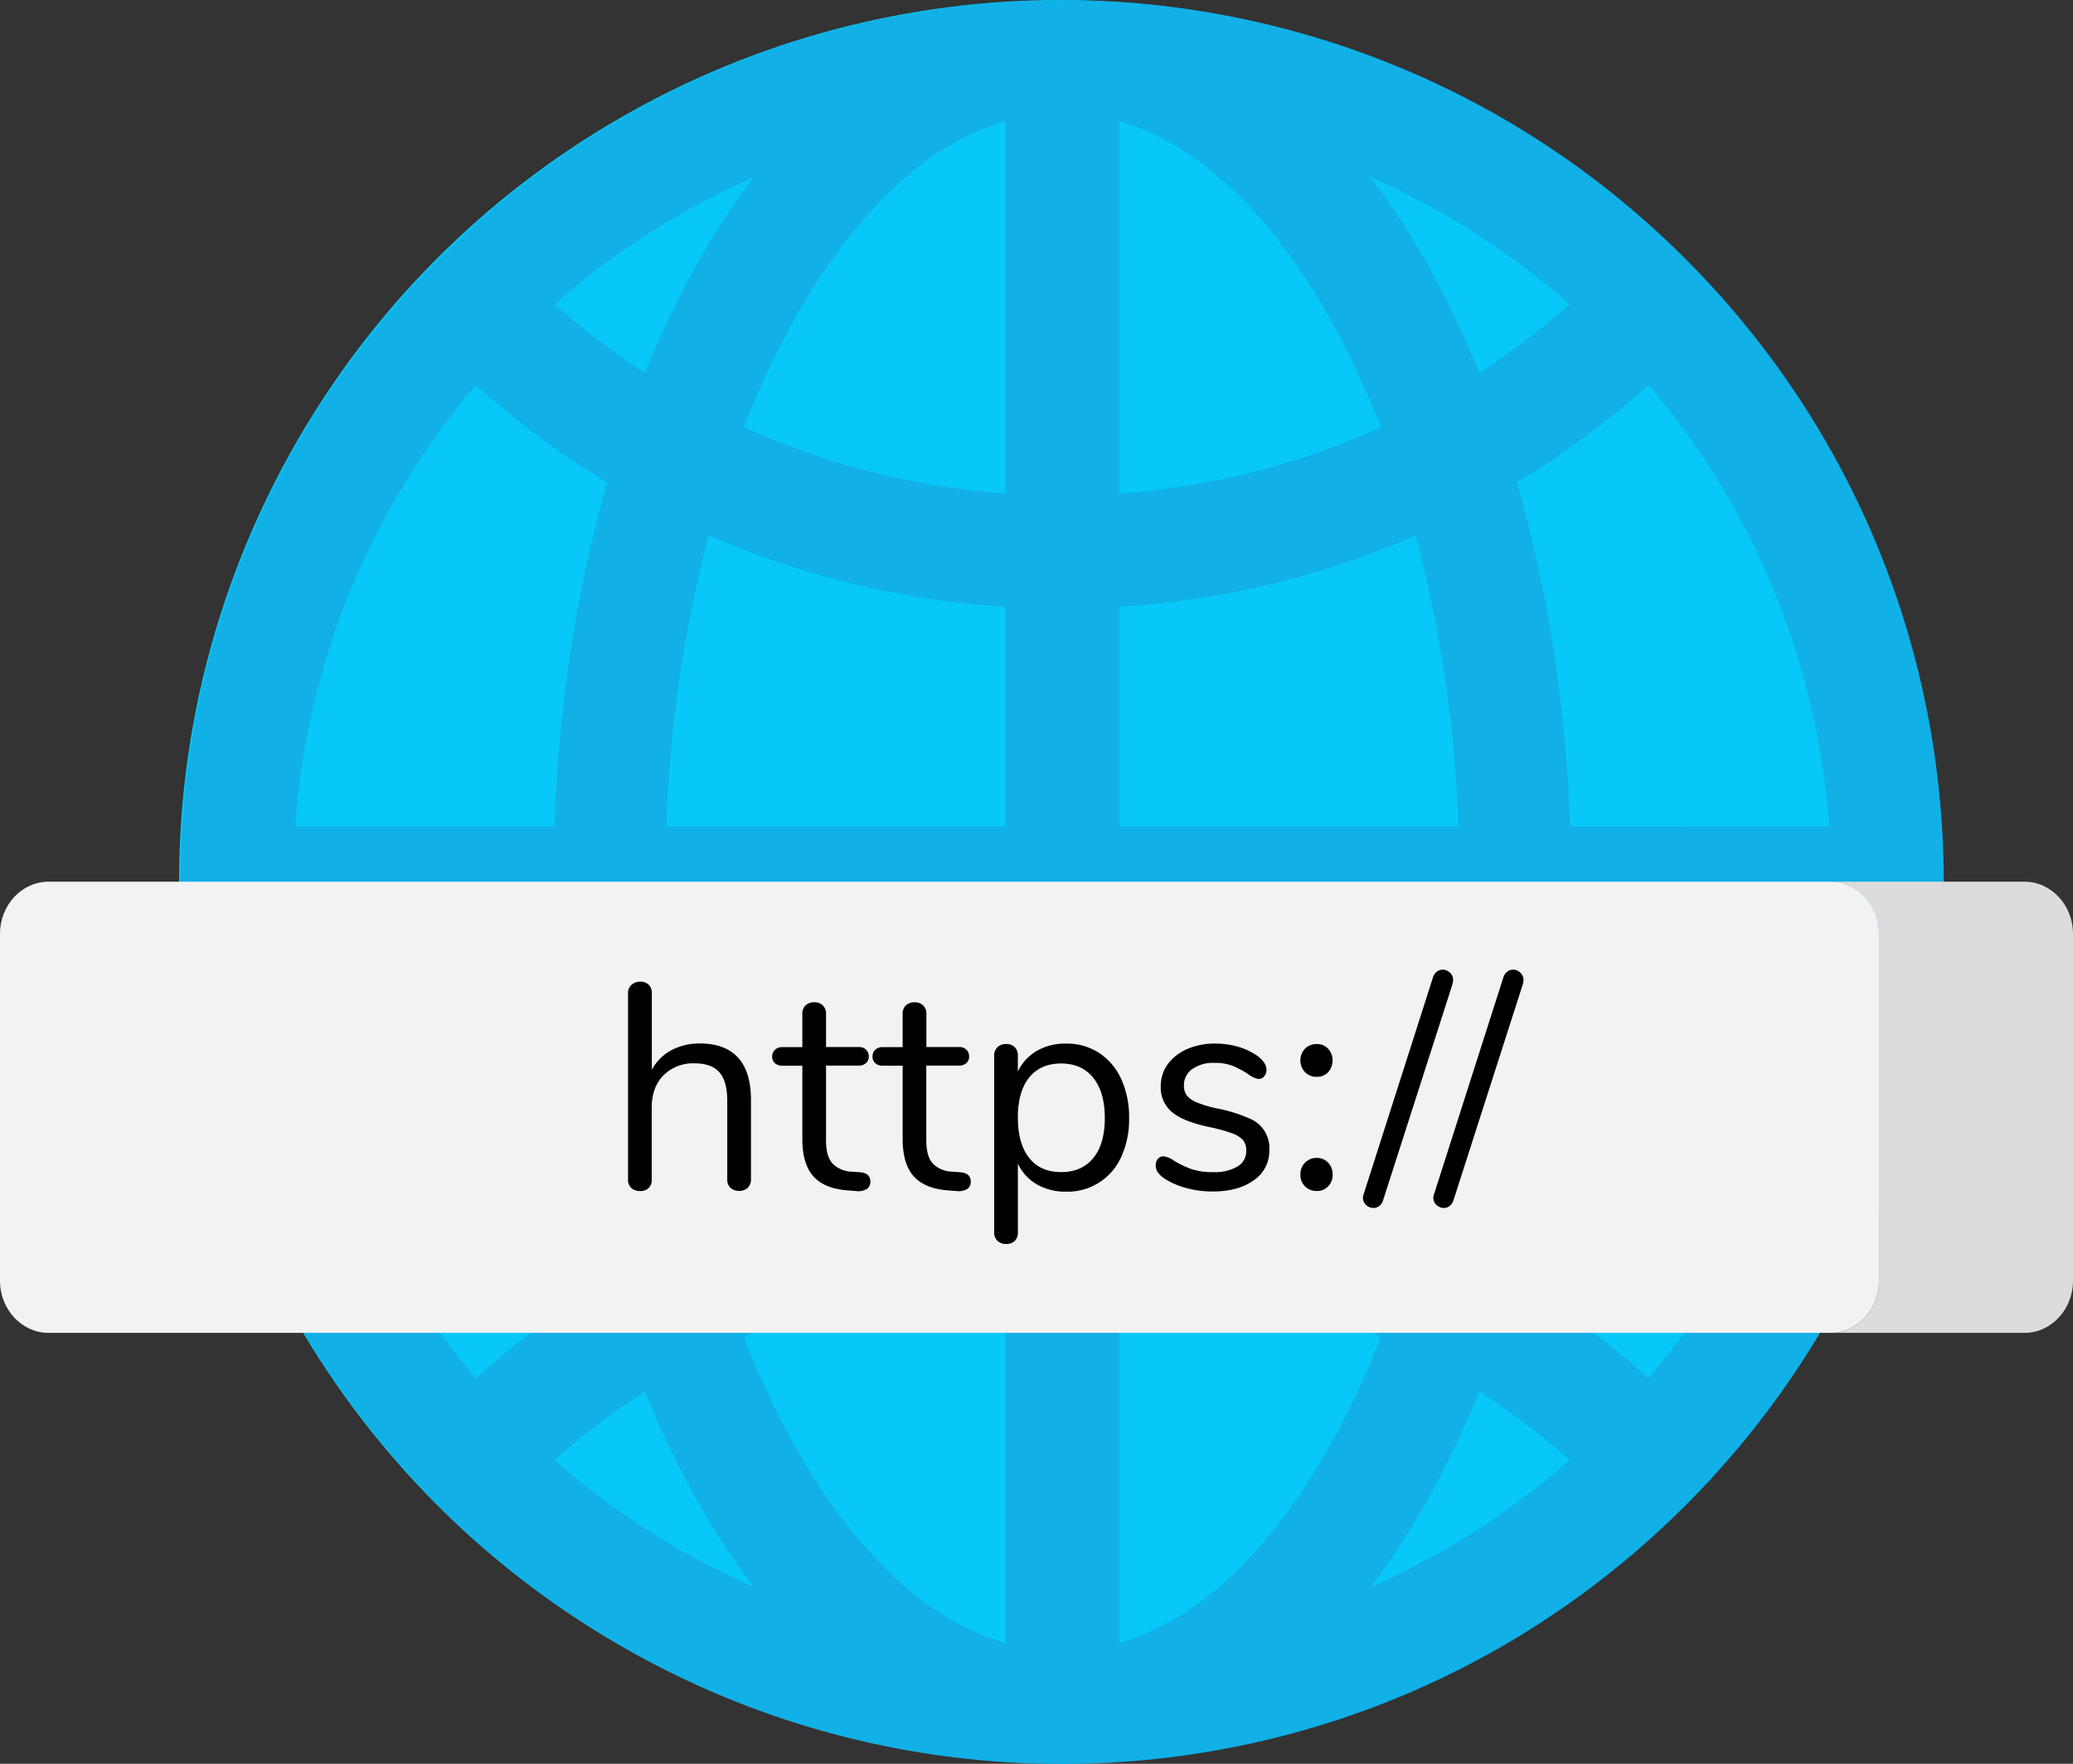 <svg xmlns="http://www.w3.org/2000/svg" viewBox="0 0 602 512.12"><rect x="0" y="0" width="602" height="512.12" fill="#333333" stroke="none"/><defs><style>.cls-1{fill:#07c8f8;}.cls-2{fill:#11b0e7;}.cls-3{fill:#dcdcdc;}.cls-4{fill:#f2f2f2;}</style></defs><title>web</title><g id="Background"><circle class="cls-1" cx="308" cy="256" r="256"/></g><g id="Internet"><path id="Tracé" class="cls-2" d="M794.43,181.14c-100-100-261.93-100-362,0s-100,261.93,0,362,261.92,100,362,0S894.46,281.18,794.43,181.14Zm-10.7,325a257.31,257.31,0,0,0-38.23-28.31c8.91-30.78,14.19-64.66,15.44-99.87h75.24a221.29,221.29,0,0,1-52.45,128.18ZM390.71,378H466c1.25,35.21,6.53,69.09,15.44,99.87a257.31,257.31,0,0,0-38.23,28.31A221.31,221.31,0,0,1,390.71,378Zm52.46-160.18a257.31,257.31,0,0,0,38.23,28.31C472.49,276.91,467.21,310.79,466,346H390.71A221.31,221.31,0,0,1,443.17,217.82ZM597,249.31a221.53,221.53,0,0,1-76-19.26c13.83-35.61,39.33-78.32,76-88.91Zm0,32.87V346H498.46a384.24,384.24,0,0,1,12.36-84.56A254.49,254.49,0,0,0,597,282.18ZM597,378v63.82a254.49,254.49,0,0,0-86.18,20.74A384.24,384.24,0,0,1,498.46,378Zm0,96.93V583.1c-36.7-10.58-62.2-53.29-76-88.9A221.77,221.77,0,0,1,597,474.93Zm33,0a221.77,221.77,0,0,1,76,19.27c-13.83,35.61-39.33,78.32-76,88.9Zm0-33.11V378h98.54a384.24,384.24,0,0,1-12.36,84.56A254.49,254.49,0,0,0,630,441.82ZM630,346V282.18a254.49,254.49,0,0,0,86.18-20.74A384.24,384.24,0,0,1,728.54,346Zm0-96.69V141.15c36.7,10.58,62.2,53.29,76,88.9A221.53,221.53,0,0,1,630,249.31Zm73-91.88a222.45,222.45,0,0,1,57.82,36.92,225.06,225.06,0,0,1-26.24,19.91C726.46,194.13,716.08,174.56,703,157.43ZM492.3,214.26a223.39,223.39,0,0,1-26.24-19.91,222.28,222.28,0,0,1,57.82-36.92c-13.06,17.13-23.45,36.7-31.58,56.83Zm0,295.72c8.13,20.14,18.52,39.7,31.58,56.84a222.54,222.54,0,0,1-57.82-36.92A223.47,223.47,0,0,1,492.3,510Zm242.3,0a226.18,226.18,0,0,1,26.24,19.91A222.48,222.48,0,0,1,703,566.82c13.06-17.13,23.44-36.7,31.58-56.84Zm26.34-164c-1.25-35.21-6.53-69.09-15.44-99.87a257.31,257.31,0,0,0,38.23-28.31A221.31,221.31,0,0,1,836.19,346Z" transform="translate(-305 -106)"/></g><g id="Texte"><path class="cls-3" d="M907,377.12V477.88c0,8.32-6.34,15.12-14.08,15.12H836.59c7.75,0,14.08-6.8,14.08-15.12V377.12c0-8.32-6.33-15.12-14.08-15.12h56.33C900.66,362,907,368.8,907,377.12Z" transform="translate(-305 -106)"/><path class="cls-4" d="M850.67,377.12V477.88c0,8.32-6.33,15.12-14.08,15.12H319.08c-7.74,0-14.08-6.8-14.08-15.12V377.12c0-8.32,6.34-15.12,14.08-15.12H836.59C844.34,362,850.67,368.8,850.67,377.12Z" transform="translate(-305 -106)"/><path d="M519.34,413.09q3.74,4.13,3.74,12.28v23a3.33,3.33,0,0,1-.94,2.51,3.42,3.42,0,0,1-2.46.89,3.55,3.55,0,0,1-2.55-.89,3.29,3.29,0,0,1-.94-2.51V425.54q0-5.52-2.25-8.16c-1.5-1.75-3.9-2.63-7.18-2.63a12.15,12.15,0,0,0-9.1,3.48q-3.41,3.5-3.4,9.44v20.74a3.1,3.1,0,0,1-3.4,3.4,3.55,3.55,0,0,1-2.55-.89,3.32,3.32,0,0,1-.93-2.51V394.35a3.14,3.14,0,0,1,1-2.38,3.46,3.46,0,0,1,2.51-.94,3.38,3.38,0,0,1,2.51.9,3.28,3.28,0,0,1,.89,2.42v22.27a13.85,13.85,0,0,1,5.7-5.7,17.39,17.39,0,0,1,8.33-1.95Q515.59,409,519.34,413.09Z" transform="translate(-305 -106)"/><path d="M557.75,449.09a2.43,2.43,0,0,1-1.06,2.16,4.94,4.94,0,0,1-3.19.56l-2.29-.17q-6.8-.51-10-4.08T538,436.76V415.43h-5.7a3.27,3.27,0,0,1-2.25-.72,2.46,2.46,0,0,1-.81-1.92,2.67,2.67,0,0,1,.81-2,3.14,3.14,0,0,1,2.25-.76H538v-9.61a3.3,3.3,0,0,1,.93-2.5,3.54,3.54,0,0,1,2.55-.9,3.41,3.41,0,0,1,2.47.9,3.3,3.3,0,0,1,.93,2.5V410h9.44a3,3,0,0,1,2.17.76,2.67,2.67,0,0,1,.8,2,2.45,2.45,0,0,1-.8,1.92,3.14,3.14,0,0,1-2.17.72h-9.44V437.1q0,4.68,1.92,6.76a8.16,8.16,0,0,0,5.73,2.34l2.3.17C556.76,446.54,557.75,447.45,557.75,449.09Z" transform="translate(-305 -106)"/><path d="M586.91,449.09a2.45,2.45,0,0,1-1.06,2.16,5,5,0,0,1-3.19.56l-2.3-.17q-6.79-.51-10-4.08t-3.23-10.8V415.43h-5.69a3.24,3.24,0,0,1-2.25-.72,2.46,2.46,0,0,1-.81-1.92,2.67,2.67,0,0,1,.81-2,3.11,3.11,0,0,1,2.25-.76h5.69v-9.61a3.26,3.26,0,0,1,.94-2.5,3.51,3.51,0,0,1,2.55-.9,3.39,3.39,0,0,1,2.46.9,3.26,3.26,0,0,1,.94,2.5V410h9.43a3,3,0,0,1,2.17.76,2.67,2.67,0,0,1,.81,2,2.46,2.46,0,0,1-.81,1.92,3.14,3.14,0,0,1-2.17.72H574V437.1q0,4.68,1.91,6.76a8.21,8.21,0,0,0,5.74,2.34l2.29.17C585.92,446.54,586.91,447.45,586.91,449.09Z" transform="translate(-305 -106)"/><path d="M624.14,411.69a18,18,0,0,1,6.46,7.6,26.47,26.47,0,0,1,2.29,11.35,25.91,25.91,0,0,1-2.29,11.27A17,17,0,0,1,614.53,452a16.3,16.3,0,0,1-8.45-2.13,13.67,13.67,0,0,1-5.49-6v20a3.24,3.24,0,0,1-.89,2.42,3.37,3.37,0,0,1-2.51.9,3.44,3.44,0,0,1-2.55-.94,3.22,3.22,0,0,1-.93-2.38V412.54a3.36,3.36,0,0,1,.93-2.47,3.48,3.48,0,0,1,2.55-.93,3.3,3.3,0,0,1,2.51.93,3.42,3.42,0,0,1,.89,2.47v4.59a13.7,13.7,0,0,1,5.49-6,16.39,16.39,0,0,1,8.45-2.12A17.21,17.21,0,0,1,624.14,411.69Zm-1.62,30.51q3.32-4.08,3.32-11.56T622.52,419q-3.32-4.21-9.35-4.21t-9.3,4.08q-3.29,4.08-3.28,11.64t3.28,11.69q3.27,4.13,9.3,4.12T622.52,442.2Z" transform="translate(-305 -106)"/><path d="M649.68,451a22.79,22.79,0,0,1-6.25-2.63,8.31,8.31,0,0,1-2.16-1.91,3.62,3.62,0,0,1-.64-2.17,2.64,2.64,0,0,1,.64-1.83,2.09,2.09,0,0,1,1.65-.72,6.36,6.36,0,0,1,3,1.27,28.44,28.44,0,0,0,5.06,2.43,18.91,18.91,0,0,0,6.24.89,13.29,13.29,0,0,0,7.14-1.62,5.19,5.19,0,0,0,2.55-4.67,4.66,4.66,0,0,0-.93-3,7.78,7.78,0,0,0-3.23-2,47.33,47.33,0,0,0-6.72-1.83q-7.47-1.6-10.71-4.33a9.19,9.19,0,0,1-3.23-7.4,10.71,10.71,0,0,1,2-6.46,13.77,13.77,0,0,1,5.66-4.42A20,20,0,0,1,658,409a23.19,23.19,0,0,1,6.41.89,19.2,19.2,0,0,1,5.49,2.51c1.92,1.36,2.89,2.77,2.89,4.25a2.74,2.74,0,0,1-.68,1.87,2.1,2.1,0,0,1-1.62.76,6.36,6.36,0,0,1-3.06-1.44,27.12,27.12,0,0,0-4.5-2.38,14.23,14.23,0,0,0-5.27-.85,10.57,10.57,0,0,0-6.42,1.78,5.64,5.64,0,0,0-2.42,4.76,4.74,4.74,0,0,0,.89,3,7.43,7.43,0,0,0,3,2,33.39,33.39,0,0,0,6,1.74,43,43,0,0,1,9,2.81,9.21,9.21,0,0,1,5.9,9.35,10.19,10.19,0,0,1-4.5,8.63q-4.51,3.27-11.9,3.27A28.62,28.62,0,0,1,649.68,451Z" transform="translate(-305 -106)"/><path d="M684,417.34a5,5,0,0,1,0-6.88,4.68,4.68,0,0,1,3.4-1.32,4.44,4.44,0,0,1,3.27,1.32,5.14,5.14,0,0,1,0,6.88,4.44,4.44,0,0,1-3.27,1.32A4.68,4.68,0,0,1,684,417.34Zm0,33.15a4.57,4.57,0,0,1-1.36-3.44,4.72,4.72,0,0,1,1.36-3.49,4.63,4.63,0,0,1,3.4-1.36,4.4,4.4,0,0,1,3.27,1.36,4.81,4.81,0,0,1,1.32,3.49,4.66,4.66,0,0,1-1.32,3.44,4.44,4.44,0,0,1-3.27,1.32A4.68,4.68,0,0,1,684,450.49Z" transform="translate(-305 -106)"/><path d="M705.57,456.14a2.72,2.72,0,0,1-1.7.6,3.1,3.1,0,0,1-2.13-.85,2.78,2.78,0,0,1-.94-2.13,3.52,3.52,0,0,1,.26-1.19l20.06-62.73a3.32,3.32,0,0,1,1.11-1.7,2.72,2.72,0,0,1,1.69-.59,3.05,3.05,0,0,1,2.13.85,2.85,2.85,0,0,1,.94,2.21,7.8,7.8,0,0,1-.17,1.1l-20.15,62.73A3.29,3.29,0,0,1,705.57,456.14Z" transform="translate(-305 -106)"/><path d="M726,456.14a2.68,2.68,0,0,1-1.7.6,3.09,3.09,0,0,1-2.12-.85,2.78,2.78,0,0,1-.94-2.13,3.52,3.52,0,0,1,.26-1.19l20.06-62.73a3.32,3.32,0,0,1,1.11-1.7,2.7,2.7,0,0,1,1.69-.59,3.05,3.05,0,0,1,2.13.85,2.84,2.84,0,0,1,.93,2.21,6.49,6.49,0,0,1-.17,1.1l-20.14,62.73A3.3,3.3,0,0,1,726,456.14Z" transform="translate(-305 -106)"/></g></svg>